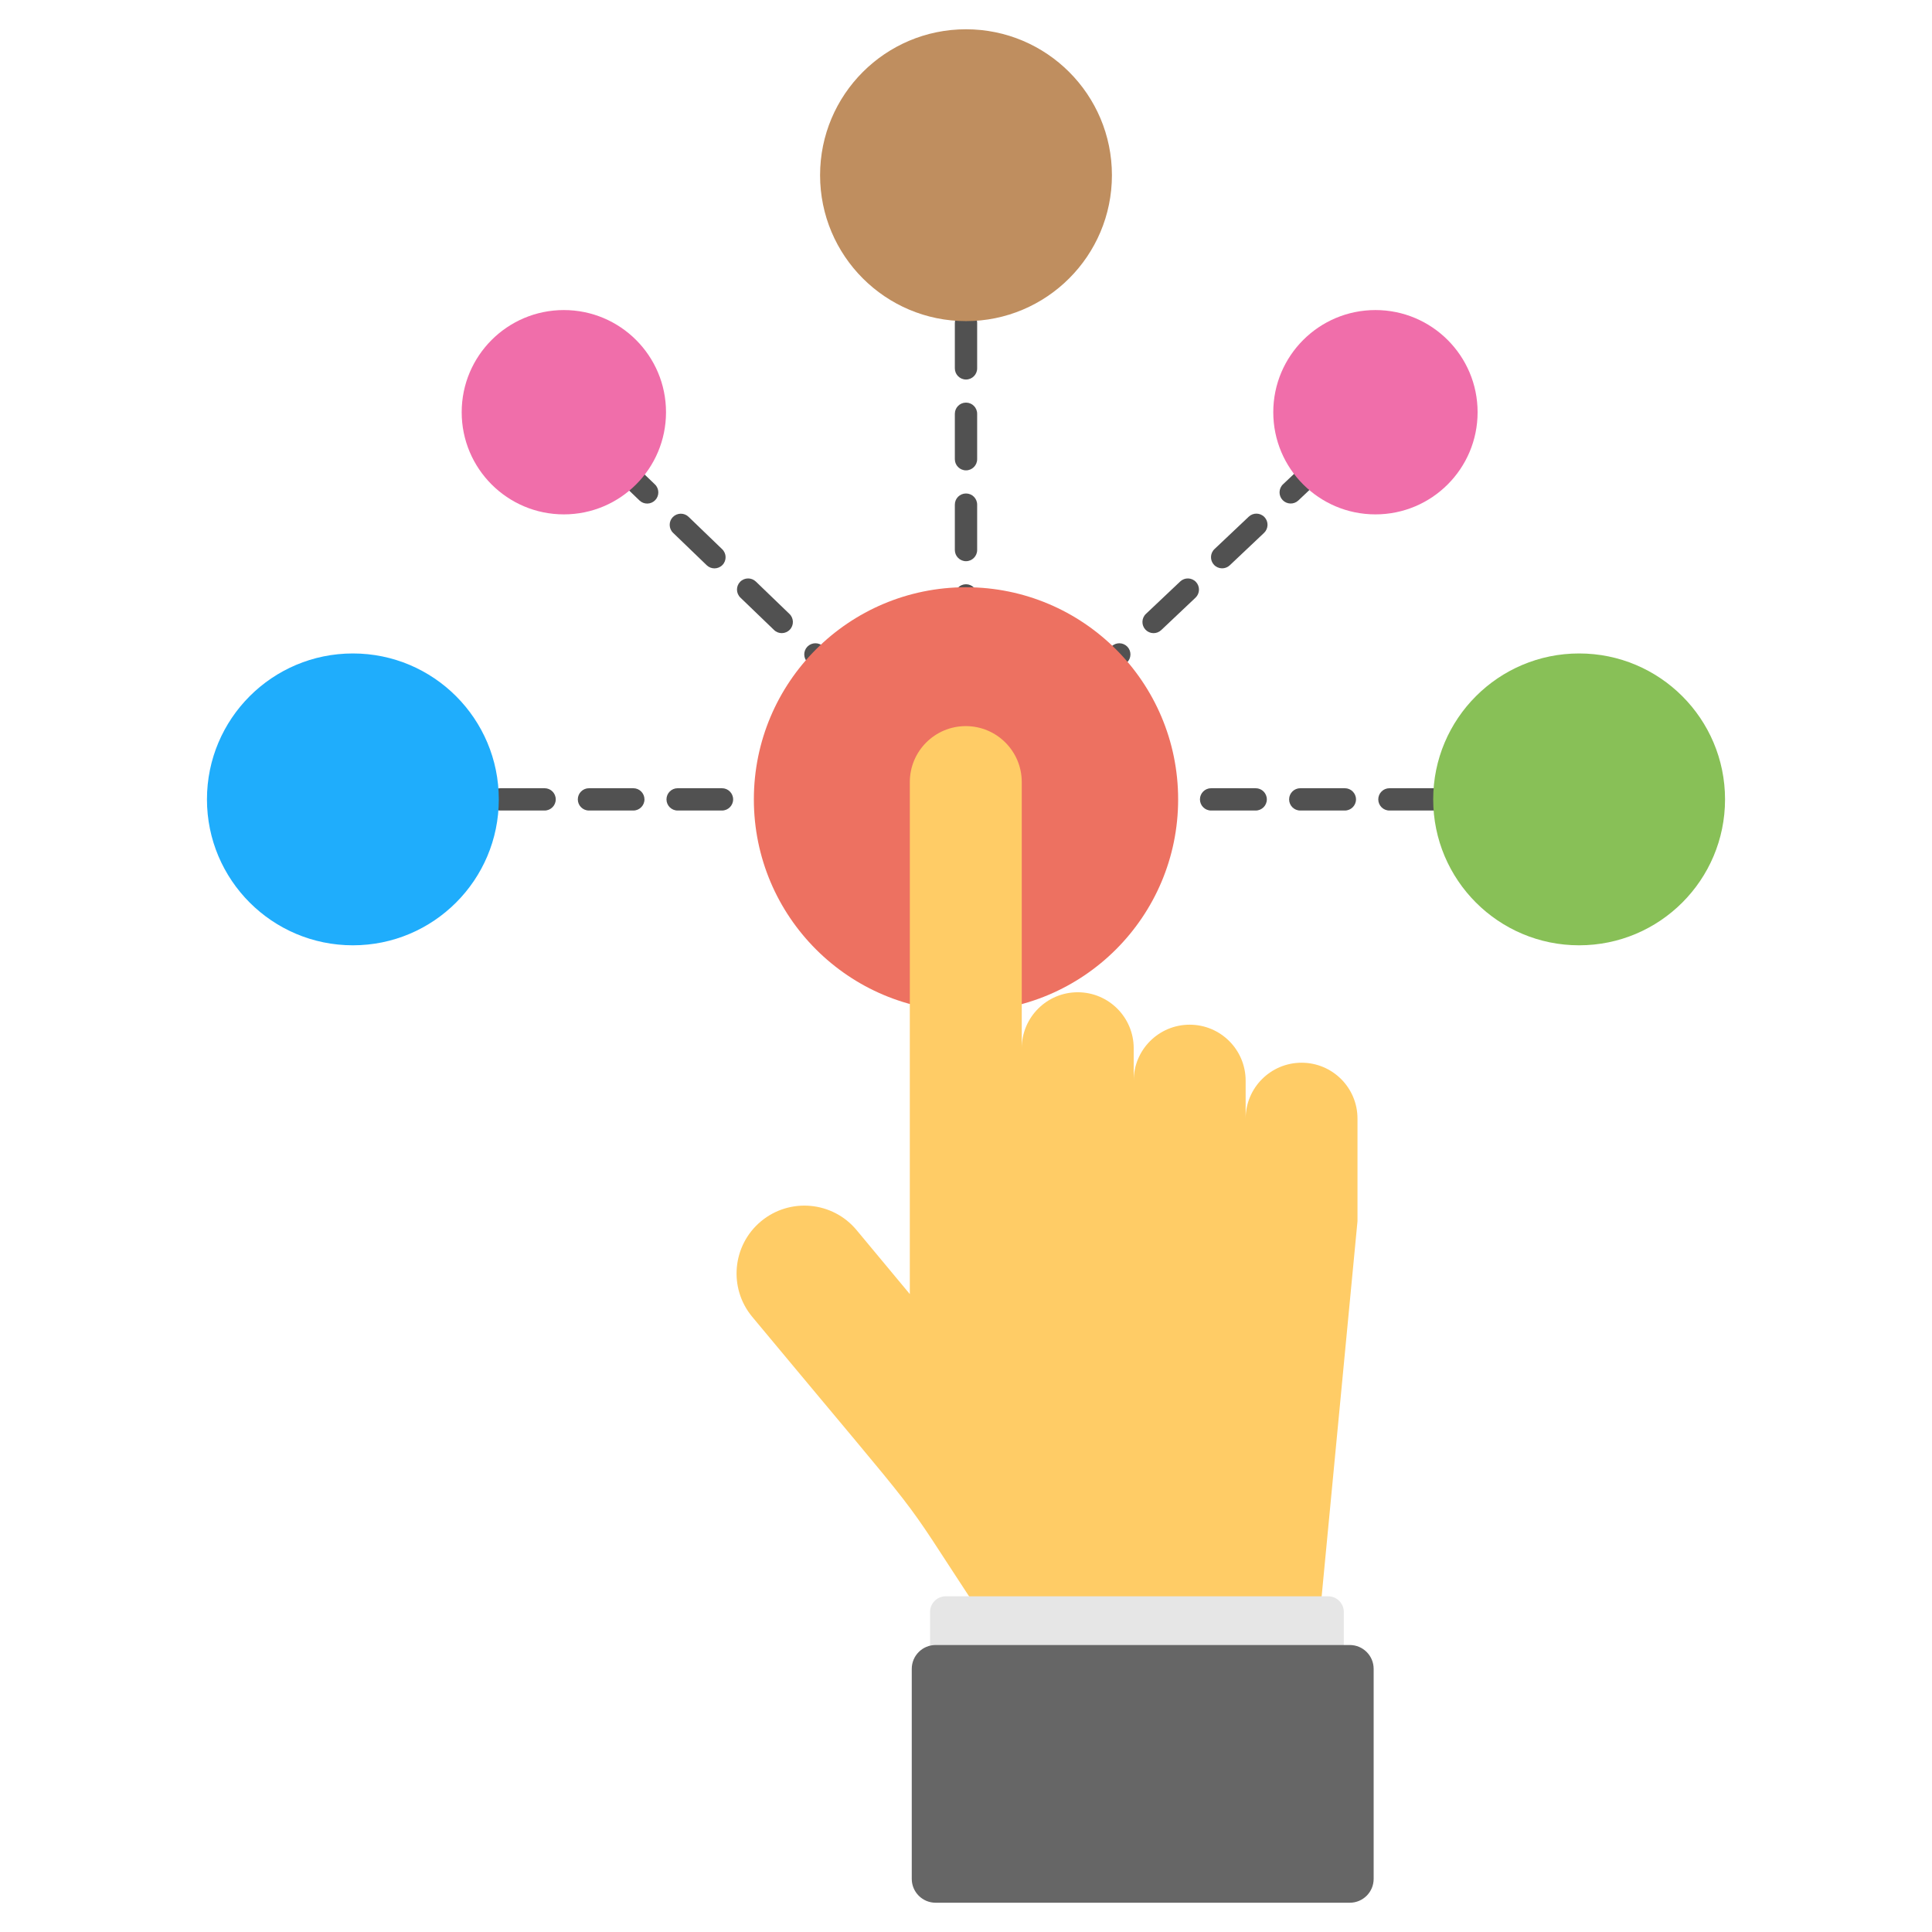 <svg id="Layer_1" enable-background="new 0 0 66 66" height="512" viewBox="0 0 66 66" width="512" xmlns="http://www.w3.org/2000/svg"><g id="XMLID_1322_"><g id="XMLID_1323_"><g id="XMLID_1324_" fill="#515151"><path id="XMLID_1325_" d="m54.316 26.927h-.761c-.21 0-.381.171-.381.381s.17.381.381.381h.761c.21 0 .381-.171.381-.381-.001-.21-.171-.381-.381-.381z"/><path id="XMLID_1326_" d="m42.896 26.927h-1.523c-.21 0-.381.171-.381.381s.17.381.381.381h1.523c.21 0 .381-.171.381-.381s-.17-.381-.381-.381z"/><path id="XMLID_1327_" d="m39.851 26.927h-1.522c-.21 0-.381.171-.381.381s.17.381.381.381h1.522c.21 0 .381-.171.381-.381s-.17-.381-.381-.381z"/><path id="XMLID_1328_" d="m36.806 26.927h-1.523c-.21 0-.381.171-.381.381s.17.381.381.381h1.523c.21 0 .381-.171.381-.381s-.17-.381-.381-.381z"/><path id="XMLID_1329_" d="m48.987 26.927h-1.522c-.21 0-.381.171-.381.381s.17.381.381.381h1.522c.21 0 .381-.171.381-.381s-.171-.381-.381-.381z"/><path id="XMLID_1330_" d="m45.942 26.927h-1.523c-.21 0-.381.171-.381.381s.17.381.381.381h1.523c.21 0 .381-.171.381-.381s-.171-.381-.381-.381z"/><path id="XMLID_1331_" d="m52.032 26.927h-1.523c-.21 0-.381.171-.381.381s.17.381.381.381h1.523c.21 0 .381-.171.381-.381s-.171-.381-.381-.381z"/><path id="XMLID_1332_" d="m33.895 26.952c.161-.329-.196-.685-.531-.488-.091-.396-.629-.388-.731-.017-.324-.176-.69.169-.516.506-.15.052-.258.189-.258.356 0 .21.17.381.381.381h.76.761c.21 0 .381-.171.381-.381 0-.164-.103-.303-.247-.357z"/><path id="XMLID_1334_" d="m36.156 24.847c.152-.144.159-.385.015-.538s-.385-.16-.538-.015l-1.171 1.107c-.152.145-.159.385-.015.538.146.154.386.158.538.015z"/><path id="XMLID_1335_" d="m38.514 22.094c-.144-.152-.385-.16-.538-.015l-1.172 1.107c-.152.145-.159.385-.015.538.146.154.386.159.538.015l1.172-1.107c.152-.144.159-.385.015-.538z"/><path id="XMLID_1336_" d="m44.353 17.097 1.172-1.107c.152-.144.159-.385.015-.538s-.385-.16-.538-.015l-1.172 1.107c-.152.145-.159.385-.015.538.146.153.386.159.538.015z"/><path id="XMLID_1337_" d="m40.317 19.865-1.171 1.107c-.152.144-.159.385-.015.538.146.154.386.159.538.015l1.171-1.107c.152-.144.159-.385.015-.538s-.385-.16-.538-.015z"/><path id="XMLID_1338_" d="m42.659 17.651-1.171 1.107c-.152.145-.159.385-.015.538.147.155.389.157.538.015l1.171-1.107c.152-.145.159-.385.015-.538-.145-.153-.386-.16-.538-.015z"/><path id="XMLID_1339_" d="m47.264 13.821c-.145-.152-.385-.159-.538-.015l-.553.523c-.152.145-.159.385-.015.538.146.155.387.158.538.015l.553-.523c.152-.144.159-.386.015-.538z"/><path id="XMLID_1340_" d="m33 6.759c.21 0 .381-.17.381-.381v-.761c0-.21-.17-.381-.381-.381s-.381.17-.381.381v.761c0 .211.171.381.381.381z"/><path id="XMLID_1341_" d="m33 25.376c.21 0 .381-.171.381-.381v-1.552c0-.21-.17-.381-.381-.381s-.381.171-.381.381v1.552c0 .211.171.381.381.381z"/><path id="XMLID_1342_" d="m33 12.965c.21 0 .381-.17.381-.381v-1.551c0-.21-.17-.381-.381-.381s-.381.17-.381.381v1.551c0 .21.171.381.381.381z"/><path id="XMLID_1343_" d="m33 22.273c.21 0 .381-.17.381-.381v-1.552c0-.21-.17-.381-.381-.381s-.381.171-.381.381v1.552c0 .211.171.381.381.381z"/><path id="XMLID_1344_" d="m33 9.862c.21 0 .381-.171.381-.381v-1.551c0-.21-.17-.381-.381-.381s-.381.17-.381.381v1.551c0 .21.171.381.381.381z"/><path id="XMLID_1345_" d="m33 16.068c.21 0 .381-.171.381-.381v-1.552c0-.21-.17-.381-.381-.381s-.381.171-.381.381v1.552c0 .21.171.381.381.381z"/><path id="XMLID_1346_" d="m33 19.171c.21 0 .381-.171.381-.381v-1.551c0-.21-.17-.381-.381-.381s-.381.17-.381.381v1.551c0 .21.171.381.381.381z"/><path id="XMLID_1347_" d="m24.143 19.31c.149.144.39.143.538-.01.146-.151.141-.392-.01-.538l-1.149-1.107c-.15-.145-.391-.141-.538.01-.146.151-.141.393.01.538z"/><path id="XMLID_1348_" d="m26.98 21.512c.146-.151.141-.392-.01-.538l-1.149-1.107c-.151-.145-.391-.142-.538.01-.146.151-.141.392.01.538l1.149 1.106c.149.146.39.144.538-.009z"/><path id="XMLID_1349_" d="m29.278 23.725c.146-.151.141-.392-.01-.538l-1.149-1.106c-.15-.145-.391-.141-.538.01-.146.152-.141.393.01.538l1.149 1.107c.149.144.39.142.538-.011z"/><path id="XMLID_1350_" d="m30.417 24.293c-.15-.145-.391-.142-.538.01-.146.152-.141.393.01.538l1.149 1.106c.149.144.39.143.538-.01.146-.151.141-.392-.01-.538z"/><path id="XMLID_1351_" d="m21.224 15.442c-.15-.145-.391-.141-.538.01-.146.151-.141.392.01.538l1.149 1.106c.15.145.39.143.538-.01.146-.152.141-.393-.01-.538z"/><path id="XMLID_1352_" d="m20.085 14.874c.146-.151.141-.392-.01-.538l-.549-.528c-.15-.145-.391-.141-.538.01-.146.151-.141.392.01.538l.549.528c.149.145.39.143.538-.01z"/><path id="XMLID_1353_" d="m30.724 26.927h-1.515c-.21 0-.381.171-.381.381s.17.381.381.381h1.515c.21 0 .381-.171.381-.381-.001-.21-.171-.381-.381-.381z"/><path id="XMLID_1354_" d="m27.694 26.927h-1.515c-.21 0-.381.171-.381.381s.17.381.381.381h1.515c.21 0 .381-.171.381-.381s-.17-.381-.381-.381z"/><path id="XMLID_1355_" d="m15.575 26.927h-1.515c-.21 0-.381.171-.381.381s.17.381.381.381h1.515c.21 0 .381-.171.381-.381s-.17-.381-.381-.381z"/><path id="XMLID_1356_" d="m18.605 26.927h-1.515c-.21 0-.381.171-.381.381s.17.381.381.381h1.514c.21 0 .381-.171.381-.381s-.17-.381-.38-.381z"/><path id="XMLID_1357_" d="m24.664 26.927h-1.515c-.21 0-.381.171-.381.381s.17.381.381.381h1.515c.21 0 .381-.171.381-.381s-.171-.381-.381-.381z"/><path id="XMLID_1358_" d="m21.635 26.927h-1.515c-.21 0-.381.171-.381.381s.17.381.381.381h1.515c.21 0 .381-.171.381-.381-.001-.21-.171-.381-.381-.381z"/><path id="XMLID_1359_" d="m12.546 26.927h-.761c-.21 0-.381.171-.381.381s.17.381.381.381h.761c.21 0 .381-.171.381-.381-.001-.21-.171-.381-.381-.381z"/></g><circle id="XMLID_1360_" cx="33" cy="27.308" fill="#ed7161" r="7.247"/><circle id="XMLID_1362_" cx="46.987" cy="14.082" fill="#f06eaa" r="3.49"/><circle id="XMLID_1363_" cx="19.262" cy="14.082" fill="#f06eaa" r="3.49"/><g id="XMLID_1364_"><circle id="XMLID_1365_" cx="53.945" cy="27.308" fill="#88c057" r="4.985"/><circle id="XMLID_1366_" cx="12.055" cy="27.308" fill="#1fadfc" r="4.985"/></g><circle id="XMLID_1367_" cx="33" cy="5.985" fill="#bf8e5f" r="4.985"/></g><g id="XMLID_1368_"><path d="m44.465 36.304c-1.056 0-1.912.856-1.912 1.912v-1.299c0-1.056-.856-1.912-1.912-1.912s-1.912.856-1.912 1.912v-1.108c0-1.056-.856-1.912-1.912-1.912s-1.912.856-1.912 1.912v-9.092c0-1.056-.856-1.912-1.912-1.912s-1.912.856-1.912 1.912v17.491l-1.819-2.187c-.819-.984-2.28-1.118-3.264-.3-.984.819-1.118 2.28-.3 3.264 6.366 7.655 4.785 5.564 7.687 9.977h11.724l1.265-13.243v-3.502c.003-1.057-.853-1.913-1.909-1.913z" fill="#fc6"/><path id="XMLID_1369_" d="m45.371 54.532h-13.063c-.296 0-.536.24-.536.537v3.244c0 .296.24.537.536.537h13.062c.296 0 .537-.241.537-.537v-3.244c0-.297-.24-.537-.536-.537z" fill="#e6e6e6"/><path d="m46.111 56.196h-14.149c-.45 0-.815.365-.815.815v7.174c0 .45.365.815.815.815h14.149c.45 0 .815-.365.815-.815v-7.174c0-.45-.365-.815-.815-.815z" fill="#666"/></g></g></svg>